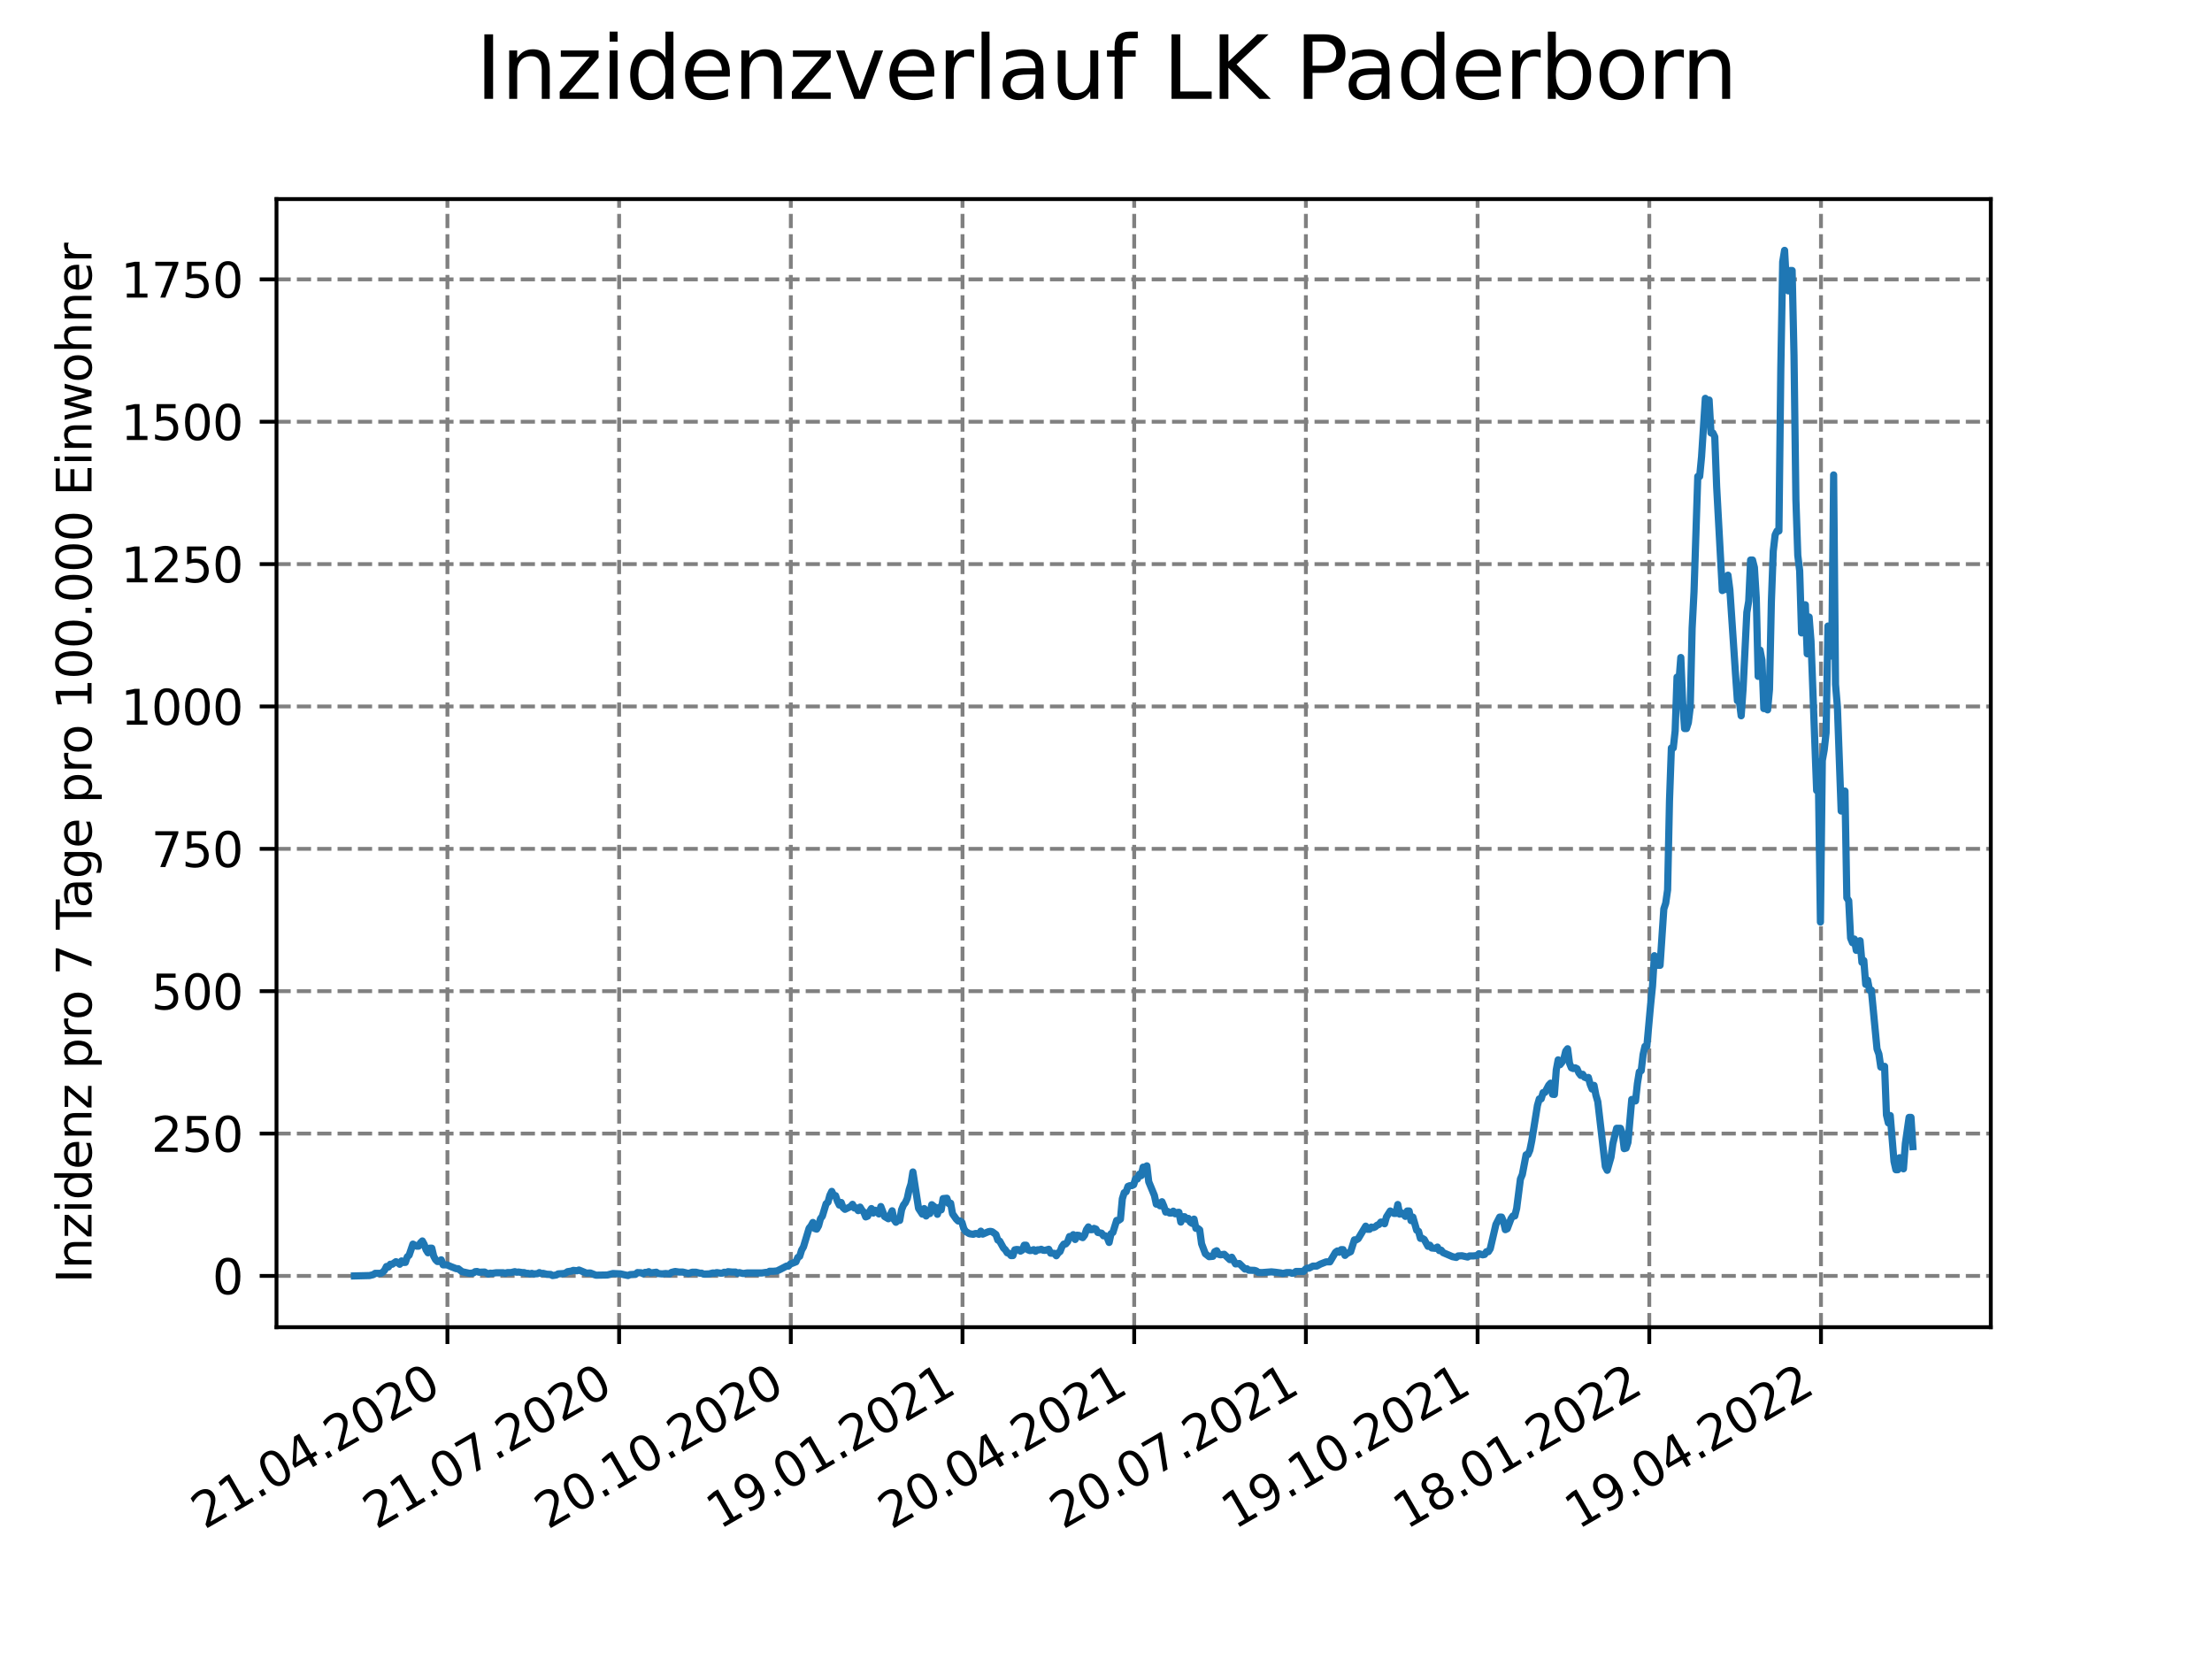 <?xml version="1.0" encoding="utf-8" standalone="no"?>
<!DOCTYPE svg PUBLIC "-//W3C//DTD SVG 1.1//EN"
  "http://www.w3.org/Graphics/SVG/1.1/DTD/svg11.dtd">
<svg xmlns:xlink="http://www.w3.org/1999/xlink" width="460.8pt" height="345.6pt" viewBox="0 0 460.8 345.6" xmlns="http://www.w3.org/2000/svg" version="1.1">
 <defs>
  <style type="text/css">*{stroke-linejoin: round; stroke-linecap: butt}</style>
 </defs>
 <g id="figure_1">
  <g id="patch_1">
   <path d="M 0 345.6 
L 460.8 345.6 
L 460.8 0 
L 0 0 
z
" style="fill: #ffffff"/>
  </g>
  <g id="axes_1">
   <g id="patch_2">
    <path d="M 57.6 276.48 
L 414.72 276.48 
L 414.72 41.472 
L 57.6 41.472 
z
" style="fill: #ffffff"/>
   </g>
   <g id="matplotlib.axis_1">
    <g id="xtick_1">
     <g id="line2d_1">
      <path d="M 93.207 276.48 
L 93.207 41.472 
" clip-path="url(#p14cfe593d2)" style="fill: none; stroke-dasharray: 2.96,1.28; stroke-dashoffset: 0; stroke: #808080; stroke-width: 0.8"/>
     </g>
     <g id="line2d_2">
      <defs>
       <path id="m0cbe5a641c" d="M 0 0 
L 0 3.5 
" style="stroke: #000000; stroke-width: 0.8"/>
      </defs>
      <g>
       <use xlink:href="#m0cbe5a641c" x="93.207" y="276.48" style="stroke: #000000; stroke-width: 0.8"/>
      </g>
     </g>
     <g id="text_1">
      <!-- 21.04.2020 -->
      <g transform="translate(42.581 318.689)rotate(-30)scale(0.1 -0.1)">
       <defs>
        <path id="DejaVuSans-32" d="M 1228 531 
L 3431 531 
L 3431 0 
L 469 0 
L 469 531 
Q 828 903 1448 1529 
Q 2069 2156 2228 2338 
Q 2531 2678 2651 2914 
Q 2772 3150 2772 3378 
Q 2772 3750 2511 3984 
Q 2250 4219 1831 4219 
Q 1534 4219 1204 4116 
Q 875 4013 500 3803 
L 500 4441 
Q 881 4594 1212 4672 
Q 1544 4750 1819 4750 
Q 2544 4750 2975 4387 
Q 3406 4025 3406 3419 
Q 3406 3131 3298 2873 
Q 3191 2616 2906 2266 
Q 2828 2175 2409 1742 
Q 1991 1309 1228 531 
z
" transform="scale(0.016)"/>
        <path id="DejaVuSans-31" d="M 794 531 
L 1825 531 
L 1825 4091 
L 703 3866 
L 703 4441 
L 1819 4666 
L 2450 4666 
L 2450 531 
L 3481 531 
L 3481 0 
L 794 0 
L 794 531 
z
" transform="scale(0.016)"/>
        <path id="DejaVuSans-2e" d="M 684 794 
L 1344 794 
L 1344 0 
L 684 0 
L 684 794 
z
" transform="scale(0.016)"/>
        <path id="DejaVuSans-30" d="M 2034 4250 
Q 1547 4250 1301 3770 
Q 1056 3291 1056 2328 
Q 1056 1369 1301 889 
Q 1547 409 2034 409 
Q 2525 409 2770 889 
Q 3016 1369 3016 2328 
Q 3016 3291 2770 3770 
Q 2525 4250 2034 4250 
z
M 2034 4750 
Q 2819 4750 3233 4129 
Q 3647 3509 3647 2328 
Q 3647 1150 3233 529 
Q 2819 -91 2034 -91 
Q 1250 -91 836 529 
Q 422 1150 422 2328 
Q 422 3509 836 4129 
Q 1250 4750 2034 4750 
z
" transform="scale(0.016)"/>
        <path id="DejaVuSans-34" d="M 2419 4116 
L 825 1625 
L 2419 1625 
L 2419 4116 
z
M 2253 4666 
L 3047 4666 
L 3047 1625 
L 3713 1625 
L 3713 1100 
L 3047 1100 
L 3047 0 
L 2419 0 
L 2419 1100 
L 313 1100 
L 313 1709 
L 2253 4666 
z
" transform="scale(0.016)"/>
       </defs>
       <use xlink:href="#DejaVuSans-32"/>
       <use xlink:href="#DejaVuSans-31" x="63.623"/>
       <use xlink:href="#DejaVuSans-2e" x="127.246"/>
       <use xlink:href="#DejaVuSans-30" x="159.033"/>
       <use xlink:href="#DejaVuSans-34" x="222.656"/>
       <use xlink:href="#DejaVuSans-2e" x="286.279"/>
       <use xlink:href="#DejaVuSans-32" x="318.066"/>
       <use xlink:href="#DejaVuSans-30" x="381.689"/>
       <use xlink:href="#DejaVuSans-32" x="445.312"/>
       <use xlink:href="#DejaVuSans-30" x="508.936"/>
      </g>
     </g>
    </g>
    <g id="xtick_2">
     <g id="line2d_3">
      <path d="M 128.974 276.48 
L 128.974 41.472 
" clip-path="url(#p14cfe593d2)" style="fill: none; stroke-dasharray: 2.96,1.28; stroke-dashoffset: 0; stroke: #808080; stroke-width: 0.8"/>
     </g>
     <g id="line2d_4">
      <g>
       <use xlink:href="#m0cbe5a641c" x="128.974" y="276.48" style="stroke: #000000; stroke-width: 0.8"/>
      </g>
     </g>
     <g id="text_2">
      <!-- 21.07.2020 -->
      <g transform="translate(78.348 318.689)rotate(-30)scale(0.1 -0.1)">
       <defs>
        <path id="DejaVuSans-37" d="M 525 4666 
L 3525 4666 
L 3525 4397 
L 1831 0 
L 1172 0 
L 2766 4134 
L 525 4134 
L 525 4666 
z
" transform="scale(0.016)"/>
       </defs>
       <use xlink:href="#DejaVuSans-32"/>
       <use xlink:href="#DejaVuSans-31" x="63.623"/>
       <use xlink:href="#DejaVuSans-2e" x="127.246"/>
       <use xlink:href="#DejaVuSans-30" x="159.033"/>
       <use xlink:href="#DejaVuSans-37" x="222.656"/>
       <use xlink:href="#DejaVuSans-2e" x="286.279"/>
       <use xlink:href="#DejaVuSans-32" x="318.066"/>
       <use xlink:href="#DejaVuSans-30" x="381.689"/>
       <use xlink:href="#DejaVuSans-32" x="445.312"/>
       <use xlink:href="#DejaVuSans-30" x="508.936"/>
      </g>
     </g>
    </g>
    <g id="xtick_3">
     <g id="line2d_5">
      <path d="M 164.741 276.48 
L 164.741 41.472 
" clip-path="url(#p14cfe593d2)" style="fill: none; stroke-dasharray: 2.96,1.28; stroke-dashoffset: 0; stroke: #808080; stroke-width: 0.8"/>
     </g>
     <g id="line2d_6">
      <g>
       <use xlink:href="#m0cbe5a641c" x="164.741" y="276.48" style="stroke: #000000; stroke-width: 0.8"/>
      </g>
     </g>
     <g id="text_3">
      <!-- 20.10.2020 -->
      <g transform="translate(114.115 318.689)rotate(-30)scale(0.1 -0.1)">
       <use xlink:href="#DejaVuSans-32"/>
       <use xlink:href="#DejaVuSans-30" x="63.623"/>
       <use xlink:href="#DejaVuSans-2e" x="127.246"/>
       <use xlink:href="#DejaVuSans-31" x="159.033"/>
       <use xlink:href="#DejaVuSans-30" x="222.656"/>
       <use xlink:href="#DejaVuSans-2e" x="286.279"/>
       <use xlink:href="#DejaVuSans-32" x="318.066"/>
       <use xlink:href="#DejaVuSans-30" x="381.689"/>
       <use xlink:href="#DejaVuSans-32" x="445.312"/>
       <use xlink:href="#DejaVuSans-30" x="508.936"/>
      </g>
     </g>
    </g>
    <g id="xtick_4">
     <g id="line2d_7">
      <path d="M 200.508 276.48 
L 200.508 41.472 
" clip-path="url(#p14cfe593d2)" style="fill: none; stroke-dasharray: 2.96,1.28; stroke-dashoffset: 0; stroke: #808080; stroke-width: 0.8"/>
     </g>
     <g id="line2d_8">
      <g>
       <use xlink:href="#m0cbe5a641c" x="200.508" y="276.48" style="stroke: #000000; stroke-width: 0.8"/>
      </g>
     </g>
     <g id="text_4">
      <!-- 19.01.2021 -->
      <g transform="translate(149.882 318.689)rotate(-30)scale(0.1 -0.1)">
       <defs>
        <path id="DejaVuSans-39" d="M 703 97 
L 703 672 
Q 941 559 1184 500 
Q 1428 441 1663 441 
Q 2288 441 2617 861 
Q 2947 1281 2994 2138 
Q 2813 1869 2534 1725 
Q 2256 1581 1919 1581 
Q 1219 1581 811 2004 
Q 403 2428 403 3163 
Q 403 3881 828 4315 
Q 1253 4750 1959 4750 
Q 2769 4750 3195 4129 
Q 3622 3509 3622 2328 
Q 3622 1225 3098 567 
Q 2575 -91 1691 -91 
Q 1453 -91 1209 -44 
Q 966 3 703 97 
z
M 1959 2075 
Q 2384 2075 2632 2365 
Q 2881 2656 2881 3163 
Q 2881 3666 2632 3958 
Q 2384 4250 1959 4250 
Q 1534 4250 1286 3958 
Q 1038 3666 1038 3163 
Q 1038 2656 1286 2365 
Q 1534 2075 1959 2075 
z
" transform="scale(0.016)"/>
       </defs>
       <use xlink:href="#DejaVuSans-31"/>
       <use xlink:href="#DejaVuSans-39" x="63.623"/>
       <use xlink:href="#DejaVuSans-2e" x="127.246"/>
       <use xlink:href="#DejaVuSans-30" x="159.033"/>
       <use xlink:href="#DejaVuSans-31" x="222.656"/>
       <use xlink:href="#DejaVuSans-2e" x="286.279"/>
       <use xlink:href="#DejaVuSans-32" x="318.066"/>
       <use xlink:href="#DejaVuSans-30" x="381.689"/>
       <use xlink:href="#DejaVuSans-32" x="445.312"/>
       <use xlink:href="#DejaVuSans-31" x="508.936"/>
      </g>
     </g>
    </g>
    <g id="xtick_5">
     <g id="line2d_9">
      <path d="M 236.275 276.48 
L 236.275 41.472 
" clip-path="url(#p14cfe593d2)" style="fill: none; stroke-dasharray: 2.96,1.28; stroke-dashoffset: 0; stroke: #808080; stroke-width: 0.8"/>
     </g>
     <g id="line2d_10">
      <g>
       <use xlink:href="#m0cbe5a641c" x="236.275" y="276.48" style="stroke: #000000; stroke-width: 0.8"/>
      </g>
     </g>
     <g id="text_5">
      <!-- 20.04.2021 -->
      <g transform="translate(185.649 318.689)rotate(-30)scale(0.1 -0.1)">
       <use xlink:href="#DejaVuSans-32"/>
       <use xlink:href="#DejaVuSans-30" x="63.623"/>
       <use xlink:href="#DejaVuSans-2e" x="127.246"/>
       <use xlink:href="#DejaVuSans-30" x="159.033"/>
       <use xlink:href="#DejaVuSans-34" x="222.656"/>
       <use xlink:href="#DejaVuSans-2e" x="286.279"/>
       <use xlink:href="#DejaVuSans-32" x="318.066"/>
       <use xlink:href="#DejaVuSans-30" x="381.689"/>
       <use xlink:href="#DejaVuSans-32" x="445.312"/>
       <use xlink:href="#DejaVuSans-31" x="508.936"/>
      </g>
     </g>
    </g>
    <g id="xtick_6">
     <g id="line2d_11">
      <path d="M 272.042 276.48 
L 272.042 41.472 
" clip-path="url(#p14cfe593d2)" style="fill: none; stroke-dasharray: 2.96,1.28; stroke-dashoffset: 0; stroke: #808080; stroke-width: 0.8"/>
     </g>
     <g id="line2d_12">
      <g>
       <use xlink:href="#m0cbe5a641c" x="272.042" y="276.48" style="stroke: #000000; stroke-width: 0.8"/>
      </g>
     </g>
     <g id="text_6">
      <!-- 20.07.2021 -->
      <g transform="translate(221.416 318.689)rotate(-30)scale(0.1 -0.1)">
       <use xlink:href="#DejaVuSans-32"/>
       <use xlink:href="#DejaVuSans-30" x="63.623"/>
       <use xlink:href="#DejaVuSans-2e" x="127.246"/>
       <use xlink:href="#DejaVuSans-30" x="159.033"/>
       <use xlink:href="#DejaVuSans-37" x="222.656"/>
       <use xlink:href="#DejaVuSans-2e" x="286.279"/>
       <use xlink:href="#DejaVuSans-32" x="318.066"/>
       <use xlink:href="#DejaVuSans-30" x="381.689"/>
       <use xlink:href="#DejaVuSans-32" x="445.312"/>
       <use xlink:href="#DejaVuSans-31" x="508.936"/>
      </g>
     </g>
    </g>
    <g id="xtick_7">
     <g id="line2d_13">
      <path d="M 307.809 276.48 
L 307.809 41.472 
" clip-path="url(#p14cfe593d2)" style="fill: none; stroke-dasharray: 2.96,1.28; stroke-dashoffset: 0; stroke: #808080; stroke-width: 0.8"/>
     </g>
     <g id="line2d_14">
      <g>
       <use xlink:href="#m0cbe5a641c" x="307.809" y="276.48" style="stroke: #000000; stroke-width: 0.8"/>
      </g>
     </g>
     <g id="text_7">
      <!-- 19.10.2021 -->
      <g transform="translate(257.183 318.689)rotate(-30)scale(0.1 -0.1)">
       <use xlink:href="#DejaVuSans-31"/>
       <use xlink:href="#DejaVuSans-39" x="63.623"/>
       <use xlink:href="#DejaVuSans-2e" x="127.246"/>
       <use xlink:href="#DejaVuSans-31" x="159.033"/>
       <use xlink:href="#DejaVuSans-30" x="222.656"/>
       <use xlink:href="#DejaVuSans-2e" x="286.279"/>
       <use xlink:href="#DejaVuSans-32" x="318.066"/>
       <use xlink:href="#DejaVuSans-30" x="381.689"/>
       <use xlink:href="#DejaVuSans-32" x="445.312"/>
       <use xlink:href="#DejaVuSans-31" x="508.936"/>
      </g>
     </g>
    </g>
    <g id="xtick_8">
     <g id="line2d_15">
      <path d="M 343.576 276.48 
L 343.576 41.472 
" clip-path="url(#p14cfe593d2)" style="fill: none; stroke-dasharray: 2.96,1.28; stroke-dashoffset: 0; stroke: #808080; stroke-width: 0.8"/>
     </g>
     <g id="line2d_16">
      <g>
       <use xlink:href="#m0cbe5a641c" x="343.576" y="276.48" style="stroke: #000000; stroke-width: 0.8"/>
      </g>
     </g>
     <g id="text_8">
      <!-- 18.01.2022 -->
      <g transform="translate(292.951 318.689)rotate(-30)scale(0.1 -0.1)">
       <defs>
        <path id="DejaVuSans-38" d="M 2034 2216 
Q 1584 2216 1326 1975 
Q 1069 1734 1069 1313 
Q 1069 891 1326 650 
Q 1584 409 2034 409 
Q 2484 409 2743 651 
Q 3003 894 3003 1313 
Q 3003 1734 2745 1975 
Q 2488 2216 2034 2216 
z
M 1403 2484 
Q 997 2584 770 2862 
Q 544 3141 544 3541 
Q 544 4100 942 4425 
Q 1341 4750 2034 4750 
Q 2731 4750 3128 4425 
Q 3525 4100 3525 3541 
Q 3525 3141 3298 2862 
Q 3072 2584 2669 2484 
Q 3125 2378 3379 2068 
Q 3634 1759 3634 1313 
Q 3634 634 3220 271 
Q 2806 -91 2034 -91 
Q 1263 -91 848 271 
Q 434 634 434 1313 
Q 434 1759 690 2068 
Q 947 2378 1403 2484 
z
M 1172 3481 
Q 1172 3119 1398 2916 
Q 1625 2713 2034 2713 
Q 2441 2713 2670 2916 
Q 2900 3119 2900 3481 
Q 2900 3844 2670 4047 
Q 2441 4250 2034 4250 
Q 1625 4250 1398 4047 
Q 1172 3844 1172 3481 
z
" transform="scale(0.016)"/>
       </defs>
       <use xlink:href="#DejaVuSans-31"/>
       <use xlink:href="#DejaVuSans-38" x="63.623"/>
       <use xlink:href="#DejaVuSans-2e" x="127.246"/>
       <use xlink:href="#DejaVuSans-30" x="159.033"/>
       <use xlink:href="#DejaVuSans-31" x="222.656"/>
       <use xlink:href="#DejaVuSans-2e" x="286.279"/>
       <use xlink:href="#DejaVuSans-32" x="318.066"/>
       <use xlink:href="#DejaVuSans-30" x="381.689"/>
       <use xlink:href="#DejaVuSans-32" x="445.312"/>
       <use xlink:href="#DejaVuSans-32" x="508.936"/>
      </g>
     </g>
    </g>
    <g id="xtick_9">
     <g id="line2d_17">
      <path d="M 379.343 276.48 
L 379.343 41.472 
" clip-path="url(#p14cfe593d2)" style="fill: none; stroke-dasharray: 2.96,1.28; stroke-dashoffset: 0; stroke: #808080; stroke-width: 0.8"/>
     </g>
     <g id="line2d_18">
      <g>
       <use xlink:href="#m0cbe5a641c" x="379.343" y="276.48" style="stroke: #000000; stroke-width: 0.8"/>
      </g>
     </g>
     <g id="text_9">
      <!-- 19.04.2022 -->
      <g transform="translate(328.718 318.689)rotate(-30)scale(0.1 -0.1)">
       <use xlink:href="#DejaVuSans-31"/>
       <use xlink:href="#DejaVuSans-39" x="63.623"/>
       <use xlink:href="#DejaVuSans-2e" x="127.246"/>
       <use xlink:href="#DejaVuSans-30" x="159.033"/>
       <use xlink:href="#DejaVuSans-34" x="222.656"/>
       <use xlink:href="#DejaVuSans-2e" x="286.279"/>
       <use xlink:href="#DejaVuSans-32" x="318.066"/>
       <use xlink:href="#DejaVuSans-30" x="381.689"/>
       <use xlink:href="#DejaVuSans-32" x="445.312"/>
       <use xlink:href="#DejaVuSans-32" x="508.936"/>
      </g>
     </g>
    </g>
   </g>
   <g id="matplotlib.axis_2">
    <g id="ytick_1">
     <g id="line2d_19">
      <path d="M 57.6 265.798 
L 414.72 265.798 
" clip-path="url(#p14cfe593d2)" style="fill: none; stroke-dasharray: 2.96,1.28; stroke-dashoffset: 0; stroke: #808080; stroke-width: 0.8"/>
     </g>
     <g id="line2d_20">
      <defs>
       <path id="m2b24112959" d="M 0 0 
L -3.5 0 
" style="stroke: #000000; stroke-width: 0.8"/>
      </defs>
      <g>
       <use xlink:href="#m2b24112959" x="57.6" y="265.798" style="stroke: #000000; stroke-width: 0.8"/>
      </g>
     </g>
     <g id="text_10">
      <!-- 0 -->
      <g transform="translate(44.237 269.597)scale(0.1 -0.1)">
       <use xlink:href="#DejaVuSans-30"/>
      </g>
     </g>
    </g>
    <g id="ytick_2">
     <g id="line2d_21">
      <path d="M 57.6 236.141 
L 414.72 236.141 
" clip-path="url(#p14cfe593d2)" style="fill: none; stroke-dasharray: 2.96,1.28; stroke-dashoffset: 0; stroke: #808080; stroke-width: 0.8"/>
     </g>
     <g id="line2d_22">
      <g>
       <use xlink:href="#m2b24112959" x="57.6" y="236.141" style="stroke: #000000; stroke-width: 0.8"/>
      </g>
     </g>
     <g id="text_11">
      <!-- 250 -->
      <g transform="translate(31.512 239.94)scale(0.1 -0.1)">
       <defs>
        <path id="DejaVuSans-35" d="M 691 4666 
L 3169 4666 
L 3169 4134 
L 1269 4134 
L 1269 2991 
Q 1406 3038 1543 3061 
Q 1681 3084 1819 3084 
Q 2600 3084 3056 2656 
Q 3513 2228 3513 1497 
Q 3513 744 3044 326 
Q 2575 -91 1722 -91 
Q 1428 -91 1123 -41 
Q 819 9 494 109 
L 494 744 
Q 775 591 1075 516 
Q 1375 441 1709 441 
Q 2250 441 2565 725 
Q 2881 1009 2881 1497 
Q 2881 1984 2565 2268 
Q 2250 2553 1709 2553 
Q 1456 2553 1204 2497 
Q 953 2441 691 2322 
L 691 4666 
z
" transform="scale(0.016)"/>
       </defs>
       <use xlink:href="#DejaVuSans-32"/>
       <use xlink:href="#DejaVuSans-35" x="63.623"/>
       <use xlink:href="#DejaVuSans-30" x="127.246"/>
      </g>
     </g>
    </g>
    <g id="ytick_3">
     <g id="line2d_23">
      <path d="M 57.6 206.483 
L 414.72 206.483 
" clip-path="url(#p14cfe593d2)" style="fill: none; stroke-dasharray: 2.96,1.28; stroke-dashoffset: 0; stroke: #808080; stroke-width: 0.8"/>
     </g>
     <g id="line2d_24">
      <g>
       <use xlink:href="#m2b24112959" x="57.6" y="206.483" style="stroke: #000000; stroke-width: 0.8"/>
      </g>
     </g>
     <g id="text_12">
      <!-- 500 -->
      <g transform="translate(31.512 210.283)scale(0.1 -0.1)">
       <use xlink:href="#DejaVuSans-35"/>
       <use xlink:href="#DejaVuSans-30" x="63.623"/>
       <use xlink:href="#DejaVuSans-30" x="127.246"/>
      </g>
     </g>
    </g>
    <g id="ytick_4">
     <g id="line2d_25">
      <path d="M 57.6 176.826 
L 414.72 176.826 
" clip-path="url(#p14cfe593d2)" style="fill: none; stroke-dasharray: 2.96,1.28; stroke-dashoffset: 0; stroke: #808080; stroke-width: 0.8"/>
     </g>
     <g id="line2d_26">
      <g>
       <use xlink:href="#m2b24112959" x="57.6" y="176.826" style="stroke: #000000; stroke-width: 0.8"/>
      </g>
     </g>
     <g id="text_13">
      <!-- 750 -->
      <g transform="translate(31.512 180.625)scale(0.1 -0.1)">
       <use xlink:href="#DejaVuSans-37"/>
       <use xlink:href="#DejaVuSans-35" x="63.623"/>
       <use xlink:href="#DejaVuSans-30" x="127.246"/>
      </g>
     </g>
    </g>
    <g id="ytick_5">
     <g id="line2d_27">
      <path d="M 57.6 147.169 
L 414.72 147.169 
" clip-path="url(#p14cfe593d2)" style="fill: none; stroke-dasharray: 2.96,1.28; stroke-dashoffset: 0; stroke: #808080; stroke-width: 0.8"/>
     </g>
     <g id="line2d_28">
      <g>
       <use xlink:href="#m2b24112959" x="57.6" y="147.169" style="stroke: #000000; stroke-width: 0.8"/>
      </g>
     </g>
     <g id="text_14">
      <!-- 1000 -->
      <g transform="translate(25.15 150.968)scale(0.1 -0.1)">
       <use xlink:href="#DejaVuSans-31"/>
       <use xlink:href="#DejaVuSans-30" x="63.623"/>
       <use xlink:href="#DejaVuSans-30" x="127.246"/>
       <use xlink:href="#DejaVuSans-30" x="190.869"/>
      </g>
     </g>
    </g>
    <g id="ytick_6">
     <g id="line2d_29">
      <path d="M 57.6 117.512 
L 414.72 117.512 
" clip-path="url(#p14cfe593d2)" style="fill: none; stroke-dasharray: 2.96,1.28; stroke-dashoffset: 0; stroke: #808080; stroke-width: 0.8"/>
     </g>
     <g id="line2d_30">
      <g>
       <use xlink:href="#m2b24112959" x="57.6" y="117.512" style="stroke: #000000; stroke-width: 0.8"/>
      </g>
     </g>
     <g id="text_15">
      <!-- 1250 -->
      <g transform="translate(25.15 121.311)scale(0.1 -0.1)">
       <use xlink:href="#DejaVuSans-31"/>
       <use xlink:href="#DejaVuSans-32" x="63.623"/>
       <use xlink:href="#DejaVuSans-35" x="127.246"/>
       <use xlink:href="#DejaVuSans-30" x="190.869"/>
      </g>
     </g>
    </g>
    <g id="ytick_7">
     <g id="line2d_31">
      <path d="M 57.6 87.855 
L 414.72 87.855 
" clip-path="url(#p14cfe593d2)" style="fill: none; stroke-dasharray: 2.96,1.28; stroke-dashoffset: 0; stroke: #808080; stroke-width: 0.8"/>
     </g>
     <g id="line2d_32">
      <g>
       <use xlink:href="#m2b24112959" x="57.6" y="87.855" style="stroke: #000000; stroke-width: 0.8"/>
      </g>
     </g>
     <g id="text_16">
      <!-- 1500 -->
      <g transform="translate(25.15 91.654)scale(0.1 -0.1)">
       <use xlink:href="#DejaVuSans-31"/>
       <use xlink:href="#DejaVuSans-35" x="63.623"/>
       <use xlink:href="#DejaVuSans-30" x="127.246"/>
       <use xlink:href="#DejaVuSans-30" x="190.869"/>
      </g>
     </g>
    </g>
    <g id="ytick_8">
     <g id="line2d_33">
      <path d="M 57.6 58.197 
L 414.72 58.197 
" clip-path="url(#p14cfe593d2)" style="fill: none; stroke-dasharray: 2.96,1.28; stroke-dashoffset: 0; stroke: #808080; stroke-width: 0.8"/>
     </g>
     <g id="line2d_34">
      <g>
       <use xlink:href="#m2b24112959" x="57.6" y="58.197" style="stroke: #000000; stroke-width: 0.8"/>
      </g>
     </g>
     <g id="text_17">
      <!-- 1750 -->
      <g transform="translate(25.15 61.997)scale(0.1 -0.1)">
       <use xlink:href="#DejaVuSans-31"/>
       <use xlink:href="#DejaVuSans-37" x="63.623"/>
       <use xlink:href="#DejaVuSans-35" x="127.246"/>
       <use xlink:href="#DejaVuSans-30" x="190.869"/>
      </g>
     </g>
    </g>
    <g id="text_18">
     <!-- Inzidenz pro 7 Tage pro 100.000 Einwohner -->
     <g transform="translate(19.07 267.301)rotate(-90)scale(0.1 -0.1)">
      <defs>
       <path id="DejaVuSans-49" d="M 628 4666 
L 1259 4666 
L 1259 0 
L 628 0 
L 628 4666 
z
" transform="scale(0.016)"/>
       <path id="DejaVuSans-6e" d="M 3513 2113 
L 3513 0 
L 2938 0 
L 2938 2094 
Q 2938 2591 2744 2837 
Q 2550 3084 2163 3084 
Q 1697 3084 1428 2787 
Q 1159 2491 1159 1978 
L 1159 0 
L 581 0 
L 581 3500 
L 1159 3500 
L 1159 2956 
Q 1366 3272 1645 3428 
Q 1925 3584 2291 3584 
Q 2894 3584 3203 3211 
Q 3513 2838 3513 2113 
z
" transform="scale(0.016)"/>
       <path id="DejaVuSans-7a" d="M 353 3500 
L 3084 3500 
L 3084 2975 
L 922 459 
L 3084 459 
L 3084 0 
L 275 0 
L 275 525 
L 2438 3041 
L 353 3041 
L 353 3500 
z
" transform="scale(0.016)"/>
       <path id="DejaVuSans-69" d="M 603 3500 
L 1178 3500 
L 1178 0 
L 603 0 
L 603 3500 
z
M 603 4863 
L 1178 4863 
L 1178 4134 
L 603 4134 
L 603 4863 
z
" transform="scale(0.016)"/>
       <path id="DejaVuSans-64" d="M 2906 2969 
L 2906 4863 
L 3481 4863 
L 3481 0 
L 2906 0 
L 2906 525 
Q 2725 213 2448 61 
Q 2172 -91 1784 -91 
Q 1150 -91 751 415 
Q 353 922 353 1747 
Q 353 2572 751 3078 
Q 1150 3584 1784 3584 
Q 2172 3584 2448 3432 
Q 2725 3281 2906 2969 
z
M 947 1747 
Q 947 1113 1208 752 
Q 1469 391 1925 391 
Q 2381 391 2643 752 
Q 2906 1113 2906 1747 
Q 2906 2381 2643 2742 
Q 2381 3103 1925 3103 
Q 1469 3103 1208 2742 
Q 947 2381 947 1747 
z
" transform="scale(0.016)"/>
       <path id="DejaVuSans-65" d="M 3597 1894 
L 3597 1613 
L 953 1613 
Q 991 1019 1311 708 
Q 1631 397 2203 397 
Q 2534 397 2845 478 
Q 3156 559 3463 722 
L 3463 178 
Q 3153 47 2828 -22 
Q 2503 -91 2169 -91 
Q 1331 -91 842 396 
Q 353 884 353 1716 
Q 353 2575 817 3079 
Q 1281 3584 2069 3584 
Q 2775 3584 3186 3129 
Q 3597 2675 3597 1894 
z
M 3022 2063 
Q 3016 2534 2758 2815 
Q 2500 3097 2075 3097 
Q 1594 3097 1305 2825 
Q 1016 2553 972 2059 
L 3022 2063 
z
" transform="scale(0.016)"/>
       <path id="DejaVuSans-20" transform="scale(0.016)"/>
       <path id="DejaVuSans-70" d="M 1159 525 
L 1159 -1331 
L 581 -1331 
L 581 3500 
L 1159 3500 
L 1159 2969 
Q 1341 3281 1617 3432 
Q 1894 3584 2278 3584 
Q 2916 3584 3314 3078 
Q 3713 2572 3713 1747 
Q 3713 922 3314 415 
Q 2916 -91 2278 -91 
Q 1894 -91 1617 61 
Q 1341 213 1159 525 
z
M 3116 1747 
Q 3116 2381 2855 2742 
Q 2594 3103 2138 3103 
Q 1681 3103 1420 2742 
Q 1159 2381 1159 1747 
Q 1159 1113 1420 752 
Q 1681 391 2138 391 
Q 2594 391 2855 752 
Q 3116 1113 3116 1747 
z
" transform="scale(0.016)"/>
       <path id="DejaVuSans-72" d="M 2631 2963 
Q 2534 3019 2420 3045 
Q 2306 3072 2169 3072 
Q 1681 3072 1420 2755 
Q 1159 2438 1159 1844 
L 1159 0 
L 581 0 
L 581 3500 
L 1159 3500 
L 1159 2956 
Q 1341 3275 1631 3429 
Q 1922 3584 2338 3584 
Q 2397 3584 2469 3576 
Q 2541 3569 2628 3553 
L 2631 2963 
z
" transform="scale(0.016)"/>
       <path id="DejaVuSans-6f" d="M 1959 3097 
Q 1497 3097 1228 2736 
Q 959 2375 959 1747 
Q 959 1119 1226 758 
Q 1494 397 1959 397 
Q 2419 397 2687 759 
Q 2956 1122 2956 1747 
Q 2956 2369 2687 2733 
Q 2419 3097 1959 3097 
z
M 1959 3584 
Q 2709 3584 3137 3096 
Q 3566 2609 3566 1747 
Q 3566 888 3137 398 
Q 2709 -91 1959 -91 
Q 1206 -91 779 398 
Q 353 888 353 1747 
Q 353 2609 779 3096 
Q 1206 3584 1959 3584 
z
" transform="scale(0.016)"/>
       <path id="DejaVuSans-54" d="M -19 4666 
L 3928 4666 
L 3928 4134 
L 2272 4134 
L 2272 0 
L 1638 0 
L 1638 4134 
L -19 4134 
L -19 4666 
z
" transform="scale(0.016)"/>
       <path id="DejaVuSans-61" d="M 2194 1759 
Q 1497 1759 1228 1600 
Q 959 1441 959 1056 
Q 959 750 1161 570 
Q 1363 391 1709 391 
Q 2188 391 2477 730 
Q 2766 1069 2766 1631 
L 2766 1759 
L 2194 1759 
z
M 3341 1997 
L 3341 0 
L 2766 0 
L 2766 531 
Q 2569 213 2275 61 
Q 1981 -91 1556 -91 
Q 1019 -91 701 211 
Q 384 513 384 1019 
Q 384 1609 779 1909 
Q 1175 2209 1959 2209 
L 2766 2209 
L 2766 2266 
Q 2766 2663 2505 2880 
Q 2244 3097 1772 3097 
Q 1472 3097 1187 3025 
Q 903 2953 641 2809 
L 641 3341 
Q 956 3463 1253 3523 
Q 1550 3584 1831 3584 
Q 2591 3584 2966 3190 
Q 3341 2797 3341 1997 
z
" transform="scale(0.016)"/>
       <path id="DejaVuSans-67" d="M 2906 1791 
Q 2906 2416 2648 2759 
Q 2391 3103 1925 3103 
Q 1463 3103 1205 2759 
Q 947 2416 947 1791 
Q 947 1169 1205 825 
Q 1463 481 1925 481 
Q 2391 481 2648 825 
Q 2906 1169 2906 1791 
z
M 3481 434 
Q 3481 -459 3084 -895 
Q 2688 -1331 1869 -1331 
Q 1566 -1331 1297 -1286 
Q 1028 -1241 775 -1147 
L 775 -588 
Q 1028 -725 1275 -790 
Q 1522 -856 1778 -856 
Q 2344 -856 2625 -561 
Q 2906 -266 2906 331 
L 2906 616 
Q 2728 306 2450 153 
Q 2172 0 1784 0 
Q 1141 0 747 490 
Q 353 981 353 1791 
Q 353 2603 747 3093 
Q 1141 3584 1784 3584 
Q 2172 3584 2450 3431 
Q 2728 3278 2906 2969 
L 2906 3500 
L 3481 3500 
L 3481 434 
z
" transform="scale(0.016)"/>
       <path id="DejaVuSans-45" d="M 628 4666 
L 3578 4666 
L 3578 4134 
L 1259 4134 
L 1259 2753 
L 3481 2753 
L 3481 2222 
L 1259 2222 
L 1259 531 
L 3634 531 
L 3634 0 
L 628 0 
L 628 4666 
z
" transform="scale(0.016)"/>
       <path id="DejaVuSans-77" d="M 269 3500 
L 844 3500 
L 1563 769 
L 2278 3500 
L 2956 3500 
L 3675 769 
L 4391 3500 
L 4966 3500 
L 4050 0 
L 3372 0 
L 2619 2869 
L 1863 0 
L 1184 0 
L 269 3500 
z
" transform="scale(0.016)"/>
       <path id="DejaVuSans-68" d="M 3513 2113 
L 3513 0 
L 2938 0 
L 2938 2094 
Q 2938 2591 2744 2837 
Q 2550 3084 2163 3084 
Q 1697 3084 1428 2787 
Q 1159 2491 1159 1978 
L 1159 0 
L 581 0 
L 581 4863 
L 1159 4863 
L 1159 2956 
Q 1366 3272 1645 3428 
Q 1925 3584 2291 3584 
Q 2894 3584 3203 3211 
Q 3513 2838 3513 2113 
z
" transform="scale(0.016)"/>
      </defs>
      <use xlink:href="#DejaVuSans-49"/>
      <use xlink:href="#DejaVuSans-6e" x="29.492"/>
      <use xlink:href="#DejaVuSans-7a" x="92.871"/>
      <use xlink:href="#DejaVuSans-69" x="145.361"/>
      <use xlink:href="#DejaVuSans-64" x="173.145"/>
      <use xlink:href="#DejaVuSans-65" x="236.621"/>
      <use xlink:href="#DejaVuSans-6e" x="298.145"/>
      <use xlink:href="#DejaVuSans-7a" x="361.523"/>
      <use xlink:href="#DejaVuSans-20" x="414.014"/>
      <use xlink:href="#DejaVuSans-70" x="445.801"/>
      <use xlink:href="#DejaVuSans-72" x="509.277"/>
      <use xlink:href="#DejaVuSans-6f" x="548.141"/>
      <use xlink:href="#DejaVuSans-20" x="609.322"/>
      <use xlink:href="#DejaVuSans-37" x="641.109"/>
      <use xlink:href="#DejaVuSans-20" x="704.732"/>
      <use xlink:href="#DejaVuSans-54" x="736.52"/>
      <use xlink:href="#DejaVuSans-61" x="781.104"/>
      <use xlink:href="#DejaVuSans-67" x="842.383"/>
      <use xlink:href="#DejaVuSans-65" x="905.859"/>
      <use xlink:href="#DejaVuSans-20" x="967.383"/>
      <use xlink:href="#DejaVuSans-70" x="999.17"/>
      <use xlink:href="#DejaVuSans-72" x="1062.646"/>
      <use xlink:href="#DejaVuSans-6f" x="1101.51"/>
      <use xlink:href="#DejaVuSans-20" x="1162.691"/>
      <use xlink:href="#DejaVuSans-31" x="1194.479"/>
      <use xlink:href="#DejaVuSans-30" x="1258.102"/>
      <use xlink:href="#DejaVuSans-30" x="1321.725"/>
      <use xlink:href="#DejaVuSans-2e" x="1385.348"/>
      <use xlink:href="#DejaVuSans-30" x="1417.135"/>
      <use xlink:href="#DejaVuSans-30" x="1480.758"/>
      <use xlink:href="#DejaVuSans-30" x="1544.381"/>
      <use xlink:href="#DejaVuSans-20" x="1608.004"/>
      <use xlink:href="#DejaVuSans-45" x="1639.791"/>
      <use xlink:href="#DejaVuSans-69" x="1702.975"/>
      <use xlink:href="#DejaVuSans-6e" x="1730.758"/>
      <use xlink:href="#DejaVuSans-77" x="1794.137"/>
      <use xlink:href="#DejaVuSans-6f" x="1875.924"/>
      <use xlink:href="#DejaVuSans-68" x="1937.105"/>
      <use xlink:href="#DejaVuSans-6e" x="2000.484"/>
      <use xlink:href="#DejaVuSans-65" x="2063.863"/>
      <use xlink:href="#DejaVuSans-72" x="2125.387"/>
     </g>
    </g>
   </g>
   <g id="line2d_35">
    <path d="M 73.833 265.798 
L 76.977 265.721 
L 77.763 265.528 
L 78.156 265.258 
L 79.335 265.258 
L 79.728 265.027 
L 80.121 264.603 
L 80.514 263.832 
L 80.908 263.948 
L 81.301 263.37 
L 81.694 263.37 
L 82.48 262.831 
L 82.873 263.023 
L 83.266 263.37 
L 83.659 262.676 
L 84.052 262.985 
L 84.445 262.985 
L 84.838 261.829 
L 85.231 261.482 
L 86.017 259.17 
L 86.803 259.594 
L 87.196 259.594 
L 87.589 258.9 
L 87.982 258.515 
L 88.375 259.247 
L 88.768 260.364 
L 89.161 260.981 
L 89.554 260.017 
L 89.948 260.017 
L 90.341 261.674 
L 90.734 262.407 
L 91.127 262.792 
L 91.52 262.792 
L 91.913 262.445 
L 92.306 263.486 
L 93.092 263.486 
L 93.878 263.832 
L 95.057 264.295 
L 95.45 264.295 
L 96.236 264.911 
L 97.808 265.258 
L 98.595 265.181 
L 98.988 264.911 
L 99.381 264.873 
L 99.774 265.027 
L 100.953 264.989 
L 101.739 265.412 
L 102.132 265.22 
L 102.525 265.258 
L 103.311 265.143 
L 104.883 265.143 
L 105.276 265.258 
L 105.669 265.104 
L 106.455 265.104 
L 107.241 264.911 
L 107.635 265.027 
L 108.028 264.989 
L 108.814 265.104 
L 109.207 265.104 
L 109.6 265.258 
L 109.993 265.258 
L 110.386 265.374 
L 110.779 265.258 
L 111.172 265.374 
L 111.958 265.335 
L 112.351 265.104 
L 112.744 265.297 
L 113.137 265.258 
L 113.923 265.451 
L 114.709 265.49 
L 115.102 265.721 
L 115.888 265.605 
L 116.282 265.374 
L 117.461 265.297 
L 117.854 265.181 
L 118.247 264.911 
L 119.033 264.796 
L 119.426 264.642 
L 120.212 264.719 
L 120.605 264.565 
L 122.177 265.22 
L 122.963 265.181 
L 124.142 265.644 
L 126.501 265.605 
L 127.68 265.297 
L 129.252 265.374 
L 130.824 265.721 
L 131.217 265.528 
L 132.396 265.451 
L 132.789 265.104 
L 133.575 265.143 
L 133.968 265.335 
L 134.362 265.066 
L 134.755 265.066 
L 135.148 264.911 
L 135.541 265.181 
L 136.72 265.027 
L 137.113 265.297 
L 137.899 265.374 
L 138.685 265.297 
L 139.471 265.374 
L 139.864 265.066 
L 140.65 264.873 
L 141.436 264.989 
L 142.222 264.989 
L 143.009 265.181 
L 143.402 265.297 
L 144.188 265.027 
L 144.974 265.027 
L 145.76 265.22 
L 146.153 265.22 
L 146.546 265.412 
L 147.725 265.374 
L 148.511 265.181 
L 148.904 265.22 
L 149.297 265.104 
L 150.083 265.22 
L 150.476 265.22 
L 150.869 265.027 
L 151.262 265.104 
L 151.655 264.911 
L 152.442 264.989 
L 153.228 264.989 
L 153.621 265.258 
L 154.014 265.104 
L 154.8 265.297 
L 155.586 265.181 
L 158.73 265.181 
L 159.516 265.066 
L 159.909 265.066 
L 160.302 264.834 
L 161.089 264.834 
L 161.875 264.757 
L 162.661 264.372 
L 163.84 263.755 
L 164.233 263.755 
L 164.626 263.332 
L 165.805 262.869 
L 166.198 261.944 
L 166.591 261.713 
L 166.984 260.441 
L 167.377 259.748 
L 168.556 255.856 
L 168.949 255.393 
L 169.342 254.661 
L 169.736 255.933 
L 170.129 256.048 
L 170.522 255.355 
L 170.915 253.89 
L 171.308 253.351 
L 172.094 250.769 
L 172.487 250.422 
L 172.88 248.996 
L 173.273 248.187 
L 173.666 249.035 
L 174.059 249.073 
L 174.452 250.229 
L 174.845 251.039 
L 175.238 250.499 
L 175.631 251.578 
L 176.024 251.925 
L 177.203 251.347 
L 177.596 250.884 
L 177.989 251.655 
L 178.382 251.617 
L 178.776 252.195 
L 179.169 251.462 
L 179.562 252.118 
L 179.955 252.541 
L 180.348 253.505 
L 180.741 253.351 
L 181.134 252.387 
L 181.527 251.771 
L 181.92 252.696 
L 182.313 252.118 
L 182.706 252.387 
L 183.099 252.888 
L 183.492 251.347 
L 184.278 253.428 
L 185.064 253.89 
L 185.85 252.233 
L 186.243 254.044 
L 186.636 254.622 
L 187.029 254.198 
L 187.423 254.237 
L 187.816 252.002 
L 188.209 251.039 
L 188.602 250.538 
L 188.995 249.651 
L 189.388 247.84 
L 189.781 246.607 
L 190.174 244.141 
L 191.353 251.732 
L 192.139 252.927 
L 192.532 251.771 
L 192.925 253.312 
L 193.318 252.811 
L 193.711 252.811 
L 194.104 250.961 
L 194.89 251.578 
L 195.283 252.965 
L 195.676 251.501 
L 196.069 252.04 
L 196.463 249.69 
L 197.249 249.613 
L 197.642 250.73 
L 198.035 250.653 
L 198.428 252.85 
L 199.214 253.967 
L 199.607 254.353 
L 200 254.353 
L 200.393 254.661 
L 200.786 255.971 
L 201.179 256.549 
L 201.965 257.012 
L 202.751 257.127 
L 203.144 256.973 
L 203.537 256.973 
L 203.93 257.127 
L 204.323 256.472 
L 204.716 257.089 
L 205.896 256.588 
L 206.289 256.511 
L 206.682 256.588 
L 207.468 257.166 
L 207.861 258.322 
L 208.254 258.553 
L 209.04 259.979 
L 209.433 260.364 
L 209.826 260.981 
L 210.219 261.096 
L 210.612 261.559 
L 211.005 261.559 
L 211.398 260.364 
L 211.791 260.287 
L 212.184 260.326 
L 212.577 260.634 
L 212.97 260.403 
L 213.363 259.401 
L 213.756 259.401 
L 214.15 260.364 
L 214.543 260.518 
L 214.936 260.48 
L 215.329 260.326 
L 215.722 260.673 
L 216.115 260.364 
L 216.508 260.364 
L 216.901 260.249 
L 217.294 260.441 
L 217.687 260.48 
L 218.473 260.249 
L 218.866 261.058 
L 219.652 261.096 
L 220.045 261.597 
L 220.438 261.019 
L 220.831 260.711 
L 221.224 259.709 
L 221.617 259.17 
L 222.01 259.131 
L 222.403 258.669 
L 222.796 257.59 
L 223.19 257.667 
L 223.583 257.204 
L 223.976 258.206 
L 224.369 257.32 
L 224.762 257.358 
L 225.155 257.667 
L 225.548 257.821 
L 225.941 257.32 
L 226.334 256.164 
L 226.727 255.586 
L 227.12 256.164 
L 227.513 256.164 
L 227.906 255.894 
L 228.299 256.048 
L 228.692 256.742 
L 229.478 256.896 
L 229.871 257.436 
L 230.264 257.436 
L 230.657 257.821 
L 231.05 258.823 
L 231.443 257.012 
L 231.837 256.742 
L 232.623 254.237 
L 233.016 254.237 
L 233.409 253.967 
L 233.802 249.728 
L 234.195 248.457 
L 234.588 248.264 
L 234.981 247.146 
L 235.374 246.992 
L 235.767 246.992 
L 236.16 246.8 
L 236.553 245.566 
L 236.946 245.605 
L 237.339 244.603 
L 237.732 244.911 
L 238.125 243.139 
L 238.518 243.139 
L 238.911 242.869 
L 239.304 246.183 
L 240.483 249.035 
L 240.877 250.846 
L 241.27 250.846 
L 241.663 251.193 
L 242.056 250.345 
L 242.449 251.27 
L 242.842 252.503 
L 243.235 252.349 
L 243.628 252.696 
L 244.021 252.696 
L 244.414 252.31 
L 244.807 252.85 
L 245.2 252.58 
L 245.593 252.541 
L 245.986 254.584 
L 246.379 253.466 
L 246.772 253.466 
L 247.165 253.967 
L 247.558 253.813 
L 247.951 254.584 
L 248.344 254.854 
L 248.737 253.967 
L 249.13 255.894 
L 249.524 255.894 
L 249.917 256.202 
L 250.31 259.093 
L 251.096 261.173 
L 251.882 261.79 
L 252.668 261.713 
L 253.061 260.75 
L 253.454 260.557 
L 253.847 261.289 
L 254.24 261.405 
L 255.026 261.289 
L 256.205 262.407 
L 256.598 261.906 
L 257.384 263.293 
L 258.17 263.216 
L 259.35 264.372 
L 259.743 264.295 
L 260.136 264.603 
L 261.315 264.642 
L 261.708 264.757 
L 262.101 265.066 
L 262.887 265.104 
L 264.852 264.95 
L 265.638 265.027 
L 266.817 265.181 
L 267.21 265.297 
L 267.997 265.104 
L 268.783 265.104 
L 269.176 265.258 
L 269.569 265.181 
L 269.962 264.873 
L 271.534 264.873 
L 271.927 264.411 
L 272.32 264.179 
L 272.713 264.179 
L 273.499 263.755 
L 274.285 263.755 
L 275.071 263.332 
L 276.251 262.869 
L 277.037 262.869 
L 278.216 260.865 
L 278.609 260.595 
L 279.002 260.865 
L 279.395 260.326 
L 279.788 260.326 
L 280.181 261.52 
L 280.574 261.135 
L 281.36 260.75 
L 282.146 258.283 
L 282.539 258.283 
L 282.932 258.052 
L 284.504 255.432 
L 284.897 256.087 
L 285.291 256.087 
L 285.684 255.624 
L 286.077 255.74 
L 286.47 255.586 
L 286.863 255.239 
L 287.256 255.085 
L 287.649 254.584 
L 288.042 254.584 
L 288.435 254.931 
L 288.828 253.505 
L 289.614 252.272 
L 290.4 252.773 
L 290.793 252.773 
L 291.186 250.923 
L 291.579 252.927 
L 291.972 252.657 
L 292.365 252.927 
L 292.758 253.389 
L 293.151 252.272 
L 293.544 252.272 
L 293.938 254.276 
L 294.331 253.543 
L 295.117 256.279 
L 295.51 256.511 
L 295.903 257.975 
L 296.296 257.975 
L 296.689 258.206 
L 297.475 259.632 
L 297.868 259.401 
L 298.261 259.979 
L 299.047 260.056 
L 299.44 259.786 
L 299.833 260.518 
L 300.226 260.441 
L 300.619 260.942 
L 302.584 261.79 
L 303.371 261.944 
L 303.764 261.636 
L 304.55 261.597 
L 305.729 261.867 
L 306.122 261.636 
L 306.908 261.636 
L 307.694 261.559 
L 308.087 261.173 
L 308.873 261.405 
L 309.266 261.328 
L 309.659 260.75 
L 310.052 260.75 
L 310.445 260.133 
L 311.624 255.085 
L 312.411 253.543 
L 312.804 253.543 
L 313.197 254.468 
L 313.59 256.164 
L 313.983 255.971 
L 314.769 253.89 
L 315.162 253.312 
L 315.555 253.312 
L 315.948 251.732 
L 316.734 245.605 
L 317.127 244.68 
L 317.913 240.557 
L 318.306 240.518 
L 318.699 239.593 
L 319.092 237.667 
L 320.271 230.306 
L 320.665 228.919 
L 321.058 228.919 
L 321.451 227.609 
L 321.844 227.57 
L 322.63 226.067 
L 323.023 225.643 
L 323.416 227.955 
L 323.809 227.994 
L 324.202 222.869 
L 324.595 220.788 
L 324.988 221.79 
L 325.381 221.289 
L 325.774 220.595 
L 326.167 218.977 
L 326.56 218.476 
L 326.953 221.481 
L 327.346 222.445 
L 327.739 222.599 
L 328.132 222.445 
L 328.525 222.637 
L 328.918 223.524 
L 329.311 224.025 
L 329.705 223.794 
L 330.098 224.41 
L 330.491 224.564 
L 330.884 224.449 
L 331.277 225.913 
L 331.67 226.876 
L 332.063 226.106 
L 332.456 228.148 
L 332.849 229.497 
L 334.421 243.023 
L 334.814 243.794 
L 335.6 241.058 
L 335.993 238.206 
L 336.779 235.046 
L 337.565 235.046 
L 337.958 236.164 
L 338.352 239.285 
L 338.745 239.169 
L 339.138 237.975 
L 339.924 229.034 
L 340.317 229.034 
L 340.71 229.343 
L 341.103 225.72 
L 341.496 223.293 
L 341.889 223.061 
L 342.282 219.709 
L 342.675 217.975 
L 343.068 217.975 
L 343.854 209.304 
L 344.247 205.412 
L 344.64 199.092 
L 345.033 199.709 
L 345.426 201.096 
L 345.819 201.096 
L 346.605 189.342 
L 346.998 188.148 
L 347.392 185.373 
L 347.785 166.837 
L 348.178 155.816 
L 348.571 155.816 
L 348.964 152.271 
L 349.357 141.057 
L 349.75 142.059 
L 350.143 136.972 
L 350.536 146.413 
L 350.929 151.77 
L 351.322 151.77 
L 351.715 150.537 
L 352.108 147.338 
L 352.501 130.883 
L 352.894 123.292 
L 353.68 99.245 
L 354.073 99.245 
L 354.466 95.122 
L 355.252 82.983 
L 355.645 86.567 
L 356.038 83.33 
L 356.432 90.189 
L 356.825 90.189 
L 357.218 90.998 
L 357.611 101.403 
L 358.79 123.022 
L 359.183 122.791 
L 359.576 122.791 
L 359.969 119.823 
L 360.362 122.868 
L 361.541 140.44 
L 361.934 145.989 
L 362.327 145.989 
L 362.72 149.111 
L 363.113 143.562 
L 363.899 127.569 
L 364.292 125.218 
L 364.685 116.663 
L 365.079 116.663 
L 365.472 118.205 
L 365.865 124.602 
L 366.258 140.903 
L 366.651 135.43 
L 367.044 137.511 
L 367.437 147.608 
L 367.83 147.608 
L 368.223 147.878 
L 368.616 143.639 
L 369.009 125.334 
L 369.402 114.814 
L 369.795 111.423 
L 370.188 110.613 
L 370.581 110.613 
L 370.974 76.856 
L 371.367 54.543 
L 371.76 52.154 
L 372.153 59.283 
L 372.546 60.594 
L 372.939 56.355 
L 373.332 56.355 
L 373.725 74.081 
L 374.119 104.062 
L 374.512 115.7 
L 374.905 118.899 
L 375.298 131.847 
L 375.691 125.989 
L 376.084 125.989 
L 376.477 136.201 
L 376.87 128.533 
L 377.263 133.542 
L 378.442 164.679 
L 378.835 164.679 
L 379.228 192.078 
L 379.621 158.436 
L 380.014 156.24 
L 380.407 152.656 
L 380.8 130.421 
L 381.193 136.664 
L 381.586 136.664 
L 381.979 98.937 
L 382.372 142.56 
L 382.766 147.261 
L 383.552 168.957 
L 383.945 164.795 
L 384.338 164.795 
L 384.731 187.03 
L 385.124 187.647 
L 385.517 195.431 
L 385.91 196.394 
L 386.303 195.624 
L 386.696 197.974 
L 387.089 197.974 
L 387.482 195.971 
L 387.875 200.479 
L 388.268 200.094 
L 388.661 205.065 
L 389.054 204.179 
L 389.447 206.26 
L 389.84 206.26 
L 391.019 218.514 
L 391.412 219.593 
L 391.806 222.291 
L 392.199 222.137 
L 392.592 222.137 
L 392.985 232.271 
L 393.378 233.929 
L 393.771 232.387 
L 394.557 241.944 
L 394.95 243.678 
L 395.343 243.678 
L 395.736 241.173 
L 396.129 241.327 
L 396.522 243.485 
L 396.915 238.245 
L 397.701 232.772 
L 398.094 232.772 
L 398.487 238.861 
L 398.487 238.861 
" clip-path="url(#p14cfe593d2)" style="fill: none; stroke: #1f77b4; stroke-width: 1.5; stroke-linecap: square"/>
   </g>
   <g id="patch_3">
    <path d="M 57.6 276.48 
L 57.6 41.472 
" style="fill: none; stroke: #000000; stroke-width: 0.8; stroke-linejoin: miter; stroke-linecap: square"/>
   </g>
   <g id="patch_4">
    <path d="M 414.72 276.48 
L 414.72 41.472 
" style="fill: none; stroke: #000000; stroke-width: 0.8; stroke-linejoin: miter; stroke-linecap: square"/>
   </g>
   <g id="patch_5">
    <path d="M 57.6 276.48 
L 414.72 276.48 
" style="fill: none; stroke: #000000; stroke-width: 0.8; stroke-linejoin: miter; stroke-linecap: square"/>
   </g>
   <g id="patch_6">
    <path d="M 57.6 41.472 
L 414.72 41.472 
" style="fill: none; stroke: #000000; stroke-width: 0.8; stroke-linejoin: miter; stroke-linecap: square"/>
   </g>
  </g>
  <g id="text_19">
   <!-- Inzidenzverlauf LK Paderborn -->
   <g transform="translate(99.094 20.589)scale(0.18 -0.18)">
    <defs>
     <path id="DejaVuSans-76" d="M 191 3500 
L 800 3500 
L 1894 563 
L 2988 3500 
L 3597 3500 
L 2284 0 
L 1503 0 
L 191 3500 
z
" transform="scale(0.016)"/>
     <path id="DejaVuSans-6c" d="M 603 4863 
L 1178 4863 
L 1178 0 
L 603 0 
L 603 4863 
z
" transform="scale(0.016)"/>
     <path id="DejaVuSans-75" d="M 544 1381 
L 544 3500 
L 1119 3500 
L 1119 1403 
Q 1119 906 1312 657 
Q 1506 409 1894 409 
Q 2359 409 2629 706 
Q 2900 1003 2900 1516 
L 2900 3500 
L 3475 3500 
L 3475 0 
L 2900 0 
L 2900 538 
Q 2691 219 2414 64 
Q 2138 -91 1772 -91 
Q 1169 -91 856 284 
Q 544 659 544 1381 
z
M 1991 3584 
L 1991 3584 
z
" transform="scale(0.016)"/>
     <path id="DejaVuSans-66" d="M 2375 4863 
L 2375 4384 
L 1825 4384 
Q 1516 4384 1395 4259 
Q 1275 4134 1275 3809 
L 1275 3500 
L 2222 3500 
L 2222 3053 
L 1275 3053 
L 1275 0 
L 697 0 
L 697 3053 
L 147 3053 
L 147 3500 
L 697 3500 
L 697 3744 
Q 697 4328 969 4595 
Q 1241 4863 1831 4863 
L 2375 4863 
z
" transform="scale(0.016)"/>
     <path id="DejaVuSans-4c" d="M 628 4666 
L 1259 4666 
L 1259 531 
L 3531 531 
L 3531 0 
L 628 0 
L 628 4666 
z
" transform="scale(0.016)"/>
     <path id="DejaVuSans-4b" d="M 628 4666 
L 1259 4666 
L 1259 2694 
L 3353 4666 
L 4166 4666 
L 1850 2491 
L 4331 0 
L 3500 0 
L 1259 2247 
L 1259 0 
L 628 0 
L 628 4666 
z
" transform="scale(0.016)"/>
     <path id="DejaVuSans-50" d="M 1259 4147 
L 1259 2394 
L 2053 2394 
Q 2494 2394 2734 2622 
Q 2975 2850 2975 3272 
Q 2975 3691 2734 3919 
Q 2494 4147 2053 4147 
L 1259 4147 
z
M 628 4666 
L 2053 4666 
Q 2838 4666 3239 4311 
Q 3641 3956 3641 3272 
Q 3641 2581 3239 2228 
Q 2838 1875 2053 1875 
L 1259 1875 
L 1259 0 
L 628 0 
L 628 4666 
z
" transform="scale(0.016)"/>
     <path id="DejaVuSans-62" d="M 3116 1747 
Q 3116 2381 2855 2742 
Q 2594 3103 2138 3103 
Q 1681 3103 1420 2742 
Q 1159 2381 1159 1747 
Q 1159 1113 1420 752 
Q 1681 391 2138 391 
Q 2594 391 2855 752 
Q 3116 1113 3116 1747 
z
M 1159 2969 
Q 1341 3281 1617 3432 
Q 1894 3584 2278 3584 
Q 2916 3584 3314 3078 
Q 3713 2572 3713 1747 
Q 3713 922 3314 415 
Q 2916 -91 2278 -91 
Q 1894 -91 1617 61 
Q 1341 213 1159 525 
L 1159 0 
L 581 0 
L 581 4863 
L 1159 4863 
L 1159 2969 
z
" transform="scale(0.016)"/>
    </defs>
    <use xlink:href="#DejaVuSans-49"/>
    <use xlink:href="#DejaVuSans-6e" x="29.492"/>
    <use xlink:href="#DejaVuSans-7a" x="92.871"/>
    <use xlink:href="#DejaVuSans-69" x="145.361"/>
    <use xlink:href="#DejaVuSans-64" x="173.145"/>
    <use xlink:href="#DejaVuSans-65" x="236.621"/>
    <use xlink:href="#DejaVuSans-6e" x="298.145"/>
    <use xlink:href="#DejaVuSans-7a" x="361.523"/>
    <use xlink:href="#DejaVuSans-76" x="414.014"/>
    <use xlink:href="#DejaVuSans-65" x="473.193"/>
    <use xlink:href="#DejaVuSans-72" x="534.717"/>
    <use xlink:href="#DejaVuSans-6c" x="575.83"/>
    <use xlink:href="#DejaVuSans-61" x="603.613"/>
    <use xlink:href="#DejaVuSans-75" x="664.893"/>
    <use xlink:href="#DejaVuSans-66" x="728.271"/>
    <use xlink:href="#DejaVuSans-20" x="763.477"/>
    <use xlink:href="#DejaVuSans-4c" x="795.264"/>
    <use xlink:href="#DejaVuSans-4b" x="850.977"/>
    <use xlink:href="#DejaVuSans-20" x="916.553"/>
    <use xlink:href="#DejaVuSans-50" x="948.34"/>
    <use xlink:href="#DejaVuSans-61" x="1004.143"/>
    <use xlink:href="#DejaVuSans-64" x="1065.422"/>
    <use xlink:href="#DejaVuSans-65" x="1128.898"/>
    <use xlink:href="#DejaVuSans-72" x="1190.422"/>
    <use xlink:href="#DejaVuSans-62" x="1231.535"/>
    <use xlink:href="#DejaVuSans-6f" x="1295.012"/>
    <use xlink:href="#DejaVuSans-72" x="1356.193"/>
    <use xlink:href="#DejaVuSans-6e" x="1395.557"/>
   </g>
  </g>
 </g>
 <defs>
  <clipPath id="p14cfe593d2">
   <rect x="57.6" y="41.472" width="357.12" height="235.008"/>
  </clipPath>
 </defs>
</svg>
